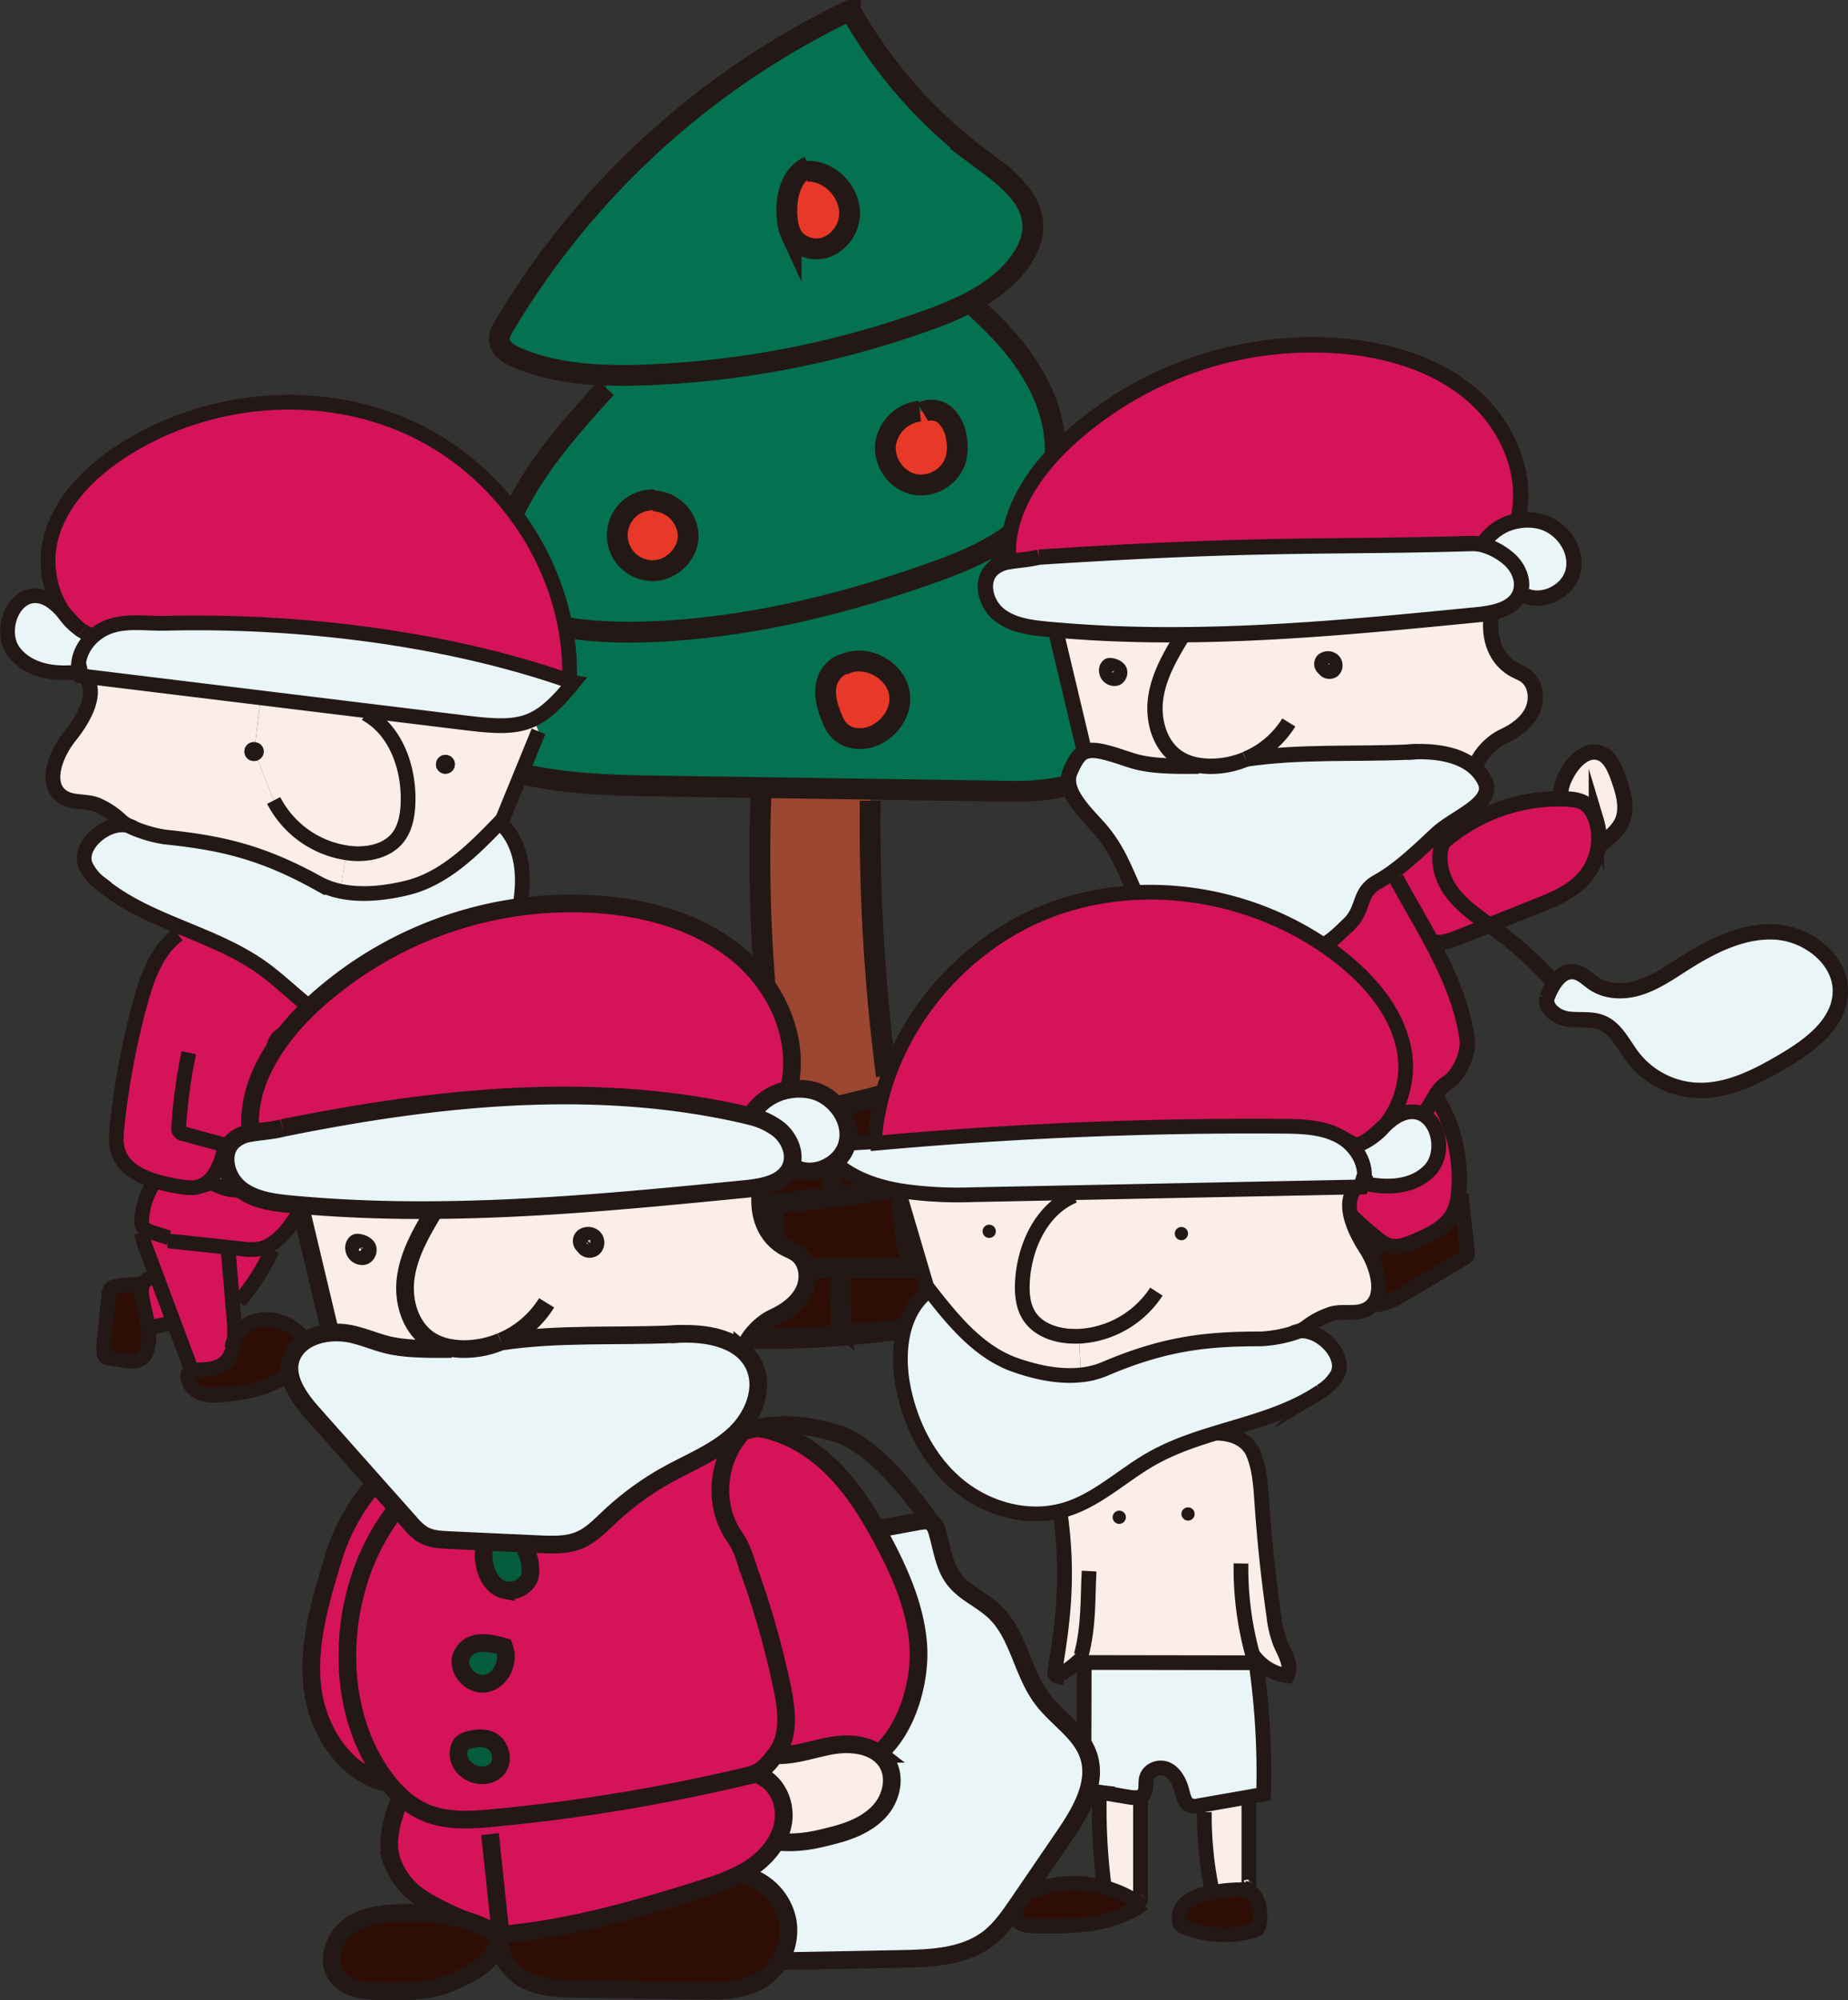 <svg xmlns="http://www.w3.org/2000/svg" viewBox="0 0 627.4 678.94"><rect x="0" y="0" width="627.4" height="678.94" fill="#333333" stroke="none"/><defs><style>.cls-1{fill:#047250;}.cls-2{fill:#2e0e04;}.cls-3{fill:#e83828;}.cls-4{fill:#9b4731;}.cls-12,.cls-13,.cls-5,.cls-9{fill:none;stroke:#231815;stroke-miterlimit:10;}.cls-5{stroke-width:7.07px;}.cls-6{fill:#e9f5f7;}.cls-7{fill:#fbede7;}.cls-8{fill:#d51359;}.cls-9{stroke-width:5.2px;}.cls-10{fill:#231815;}.cls-11{fill:#065c3f;}.cls-12{stroke-width:5px;}.cls-13{stroke-width:6px;}</style></defs><g id="レイヤー_2" data-name="レイヤー 2"><g id="レイヤー_1-2" data-name="レイヤー 1"><path class="cls-1" d="M377.43,235.48c2,6.12,3.16,13,.73,18.91-5.14,12.63-22,14.43-35.62,14.22l-47-.7-37.09-.55-32.05-.46c-15.87-.24-31.87-.48-47.41-3.76-2.08-.44-4.26-1-5.76-2.5s-2-3.68-2.38-5.77a54.53,54.53,0,0,1,9.72-41.06l.83-3.06c15,4,30.77,4.4,46.25,3.35,30.85-2.07,61.16-9.69,90.26-20.18,7.39-2.64,15-5.79,21.63-10l.34.56C355,199.45,370.69,215.25,377.43,235.48ZM290.7,250.63c8.06,1,15.89-7.09,14.69-15.13S294.44,222.12,287,225.29c-3.24.64-5.84,3.79-6.48,7.14-.74,3.79.43,7.69,1.91,11.26a13,13,0,0,0,2.63,4.44A9.56,9.56,0,0,0,290.7,250.63Z"/><path class="cls-1" d="M222,169.69a12,12,0,0,0-.7,24c6.29.27,12.26-5.25,12.43-11.54A12.29,12.29,0,0,0,221.94,170ZM351.7,128.88c6.41,11.44,9.05,25.8,3.68,37.77-3.3,7.36-9,12.87-15.87,17.23-6.61,4.25-14.24,7.4-21.63,10-29.1,10.49-59.41,18.11-90.26,20.18-15.48,1.05-31.28.65-46.25-3.35-1.38-.36-2.77-.76-4.14-1.2-3.07-1-6.32-2.27-8-5-1.53-2.46-1.48-5.57-1.17-8.45,2.71-25.19,20.63-45.7,37.7-64.41l.15-4.37c4.68.17,9.36.1,14-.09a317.25,317.25,0,0,0,94.73-18.44,120.35,120.35,0,0,0,14.69-6.21C338.61,111.2,345.41,117.69,351.7,128.88Zm-27.5,27.93a16.07,16.07,0,0,0,.52-8.06,13,13,0,0,0-3.58-7.56,7,7,0,0,0-7.18-1.63l-1.7-.06A13.26,13.26,0,0,0,300.61,151a12.85,12.85,0,0,0,9.27,13.34A12.48,12.48,0,0,0,324.2,156.81Z"/><path class="cls-1" d="M329.33,102.57a120.35,120.35,0,0,1-14.69,6.21,317.25,317.25,0,0,1-94.73,18.44c-4.65.19-9.33.26-14,.09-10.52-.35-21-1.89-30.58-6-2.62-1.14-5.49-2.9-5.79-5.73-.2-1.82.75-3.55,1.68-5.13a274.17,274.17,0,0,1,117.47-107,161.31,161.31,0,0,0,44.26,50.35c8.09,6,17.71,13,17.71,23.08,0,4.42-2,8.66-4.65,12.22C341.68,94.93,335.8,99.19,329.33,102.57Zm-56.61-45c-4.84,3.52-6.14,10.84-5.42,17a14.74,14.74,0,0,0,1.29,4.91c2,4,7.08,5.84,11.32,4.61a12.33,12.33,0,0,0,8.29-9.5c1.6-8.23-6-16.94-14.37-16.47Z"/><path class="cls-2" d="M323.45,429.07c0,.52-1,1.31-1.8,1.31H309.2v-2.54A108.17,108.17,0,0,1,306,402.91c4.88-.83,9.74-1.74,14.59-2.7a2,2,0,0,0,1.45-.75.67.67,0,0,0,.09-.34l3.64-.17q.71,15.07.7,30.13Z"/><path class="cls-2" d="M323.45,429.07h3q0,9.27-.26,18.5a330.67,330.67,0,0,1-40.13,5.68l-.33-4.08a157.2,157.2,0,0,1-.42-18.8h36.33C322.47,430.38,323.45,429.59,323.45,429.07Z"/><path class="cls-2" d="M306,402.91c-7.57,1.29-15.19,2.42-22.8,3.38l-.34-2.66a106.07,106.07,0,0,1-.69-21.45l-1.33-5.87h0c7.18-1.58,14.31-3.35,21.41-5.26,4.66-1.27,9.31-2.58,13.93-4a7.33,7.33,0,0,1,4.51-.38c2.57.92,3.22,4.19,3.46,6.91q1.07,12.68,1.62,25.36l-3.64.17a.67.67,0,0,1-.09.34,2,2,0,0,1-1.45.75C315.73,401.17,310.87,402.08,306,402.91Z"/><path class="cls-3" d="M314,139.56a7,7,0,0,1,7.18,1.63,13,13,0,0,1,3.58,7.56,16.07,16.07,0,0,1-.52,8.06,12.48,12.48,0,0,1-14.32,7.49A12.85,12.85,0,0,1,300.61,151a13.26,13.26,0,0,1,11.65-11.46Z"/><path class="cls-2" d="M309.2,427.84v2.54H264.55v-2.18A54.29,54.29,0,0,1,262.82,410l-.14-1.51q10.26-.93,20.51-2.23c7.61-1,15.23-2.09,22.8-3.38A108.17,108.17,0,0,0,309.2,427.84Z"/><path class="cls-3" d="M287,225.29c7.42-3.17,17.15,2.22,18.37,10.21s-6.63,16.09-14.69,15.13a9.56,9.56,0,0,1-5.62-2.5,13,13,0,0,1-2.63-4.44c-1.48-3.57-2.65-7.47-1.91-11.26C281.18,229.08,283.78,225.93,287,225.29Z"/><path class="cls-4" d="M300.94,365.14l1.3,5.9c-7.1,1.91-14.23,3.68-21.41,5.26h0q-9.12,2-18.29,3.74L262,376.8c1.62-.32,2.27-3.24,2-5.26a555.64,555.64,0,0,1-5.53-103l0-1.16,37.09.55-.06,3.89A660.58,660.58,0,0,0,300.94,365.14Z"/><path class="cls-3" d="M273.83,58.14c8.38-.47,16,8.24,14.37,16.47a12.33,12.33,0,0,1-8.29,9.5c-4.24,1.23-9.33-.66-11.32-4.61a14.74,14.74,0,0,1-1.29-4.91c-.72-6.19.58-13.51,5.42-17Z"/><path class="cls-2" d="M285.74,449.18l.33,4.08a328,328,0,0,1-34.06,1,3.88,3.88,0,0,1-4.59-4.15q-1.56-9.6-2.85-19.25l3.76-.49h37A157.2,157.2,0,0,0,285.74,449.18Z"/><path class="cls-2" d="M282.85,403.63l.34,2.66q-10.24,1.31-20.51,2.23-9.81.87-19.67,1.38l-1,.12q-1.42-13.17-2.33-26.39l1.07-.08q10.92-1.5,21.76-3.5,9.18-1.69,18.29-3.74l1.33,5.87A106.07,106.07,0,0,0,282.85,403.63Z"/><path class="cls-2" d="M264.55,428.19v2.18H248.33l-3.76.49Q243.13,420.45,242,410l1-.12q9.86-.5,19.67-1.38l.14,1.51A54.29,54.29,0,0,0,264.55,428.19Z"/><path class="cls-3" d="M221.94,170a12.29,12.29,0,0,1,11.75,12.14c-.17,6.29-6.14,11.81-12.43,11.54a12,12,0,0,1,.7-24Z"/><path class="cls-5" d="M289,3.32l-.3.14a274.17,274.17,0,0,0-117.47,107c-.93,1.58-1.88,3.31-1.68,5.13.3,2.83,3.17,4.59,5.79,5.73,9.63,4.14,20.06,5.68,30.58,6,4.68.17,9.36.1,14-.09a317.25,317.25,0,0,0,94.73-18.44,120.35,120.35,0,0,0,14.69-6.21c6.47-3.38,12.35-7.64,16.67-13.46,2.64-3.56,4.65-7.8,4.65-12.22,0-10.09-9.62-17.06-17.71-23.08A161.31,161.31,0,0,1,288.68,3.46c-.33-.59-.66-1.17-1-1.76"/><path class="cls-5" d="M205.75,131.68c-17.07,18.71-35,39.22-37.7,64.41-.31,2.88-.36,6,1.17,8.45,1.69,2.74,4.94,4,8,5,1.37.44,2.76.84,4.14,1.2,15,4,30.77,4.4,46.25,3.35,30.85-2.07,61.16-9.69,90.26-20.18,7.39-2.64,15-5.79,21.63-10,6.83-4.36,12.57-9.87,15.87-17.23,5.37-12,2.73-26.33-3.68-37.77-6.29-11.19-13.09-17.68-22.37-26.31l-.64-.6"/><path class="cls-5" d="M339.85,184.44c15.17,15,30.84,30.81,37.58,51,2,6.12,3.16,13,.73,18.91-5.14,12.63-22,14.43-35.62,14.22l-47-.7-37.09-.55-32.05-.46c-15.87-.24-31.87-.48-47.41-3.76-2.08-.44-4.26-1-5.76-2.5s-2-3.68-2.38-5.77a54.53,54.53,0,0,1,9.72-41.06"/><path class="cls-5" d="M258.4,268.52a555.64,555.64,0,0,0,5.53,103c.29,2-.36,4.94-2,5.26a1.85,1.85,0,0,1-.86-.08"/><path class="cls-5" d="M295.45,271.8a660.58,660.58,0,0,0,5.49,93.34"/><path class="cls-5" d="M240.78,383.55q10.92-1.5,21.76-3.5,9.18-1.69,18.29-3.74h0c7.18-1.58,14.31-3.35,21.41-5.26,4.66-1.27,9.31-2.58,13.93-4a7.33,7.33,0,0,1,4.51-.38c2.57.92,3.22,4.19,3.46,6.91q1.07,12.68,1.62,25.36.71,15.07.7,30.13,0,9.27-.26,18.5a330.67,330.67,0,0,1-40.13,5.68,328,328,0,0,1-34.06,1,3.88,3.88,0,0,1-4.59-4.15q-1.56-9.6-2.85-19.25Q243.13,420.45,242,410q-1.42-13.17-2.33-26.39c0-.28-.05-.56-.06-.84"/><path class="cls-5" d="M243,409.9q9.86-.5,19.67-1.38,10.26-.93,20.51-2.23c7.61-1,15.23-2.09,22.8-3.38,4.88-.83,9.74-1.74,14.59-2.7a2,2,0,0,0,1.45-.75.67.67,0,0,0,.09-.34c0-.45-.38-.92-.78-.73"/><path class="cls-5" d="M248.33,430.37h73.32c.82,0,1.8-.79,1.8-1.31,0-.19-.1-.33-.37-.4"/><path class="cls-5" d="M282.16,382.18a106.07,106.07,0,0,0,.69,21.45"/><path class="cls-5" d="M262.82,410a54.29,54.29,0,0,0,1.73,18.16"/><path class="cls-5" d="M306,402.53c0,.13,0,.25,0,.38a108.17,108.17,0,0,0,3.21,24.93l-1.44-1.22"/><path class="cls-5" d="M285.34,429.83a5.06,5.06,0,0,0,0,.55,157.2,157.2,0,0,0,.42,18.8l-1.58-1.63"/><path class="cls-5" d="M313.3,139.89a4.52,4.52,0,0,1,.66-.33,7,7,0,0,1,7.18,1.63,13,13,0,0,1,3.58,7.56,16.07,16.07,0,0,1-.52,8.06,12.48,12.48,0,0,1-14.32,7.49A12.85,12.85,0,0,1,300.61,151a13.26,13.26,0,0,1,11.65-11.46"/><path class="cls-5" d="M221.9,170h0a12.29,12.29,0,0,1,11.75,12.14c-.17,6.29-6.14,11.81-12.43,11.54a12,12,0,0,1,.7-24h.49"/><path class="cls-5" d="M273.83,58.14c8.38-.47,16,8.24,14.37,16.47a12.33,12.33,0,0,1-8.29,9.5c-4.24,1.23-9.33-.66-11.32-4.61a14.74,14.74,0,0,1-1.29-4.91c-.72-6.19.58-13.51,5.42-17a9.71,9.71,0,0,1,1.88-1.09"/><path class="cls-5" d="M287,225.29a5.44,5.44,0,0,1,1.34-.12"/><path class="cls-5" d="M287,225.29c7.42-3.17,17.15,2.22,18.37,10.21s-6.63,16.09-14.69,15.13a9.56,9.56,0,0,1-5.62-2.5,13,13,0,0,1-2.63-4.44c-1.48-3.57-2.65-7.47-1.91-11.26C281.18,229.08,283.78,225.93,287,225.29Z"/><path class="cls-5" d="M286.9,225.34l.12-.05"/><path class="cls-6" d="M602.66,316.36c11.25.6,22.73,9.63,22.12,20.88-.56,10.32-10.17,17.52-19.06,22.77-9.51,5.63-20,11-31,10a29.31,29.31,0,0,1-20.53-11.36c-3.18-4.21-5.56-9.59-10.45-11.55-3.58-1.44-7.63-.66-11.44-1.19s-7.89-3.56-7.13-7.27h.06c1.64-4.26,4.57-9.36,9.12-8.82,2.64.31,4.59,2.53,6.81,4,4.55,3,10.59,3,15.78,1.29s9.77-4.84,14.36-7.78C580.78,321.3,591.41,315.76,602.66,316.36Z"/><path class="cls-7" d="M549.36,264c1.79,5.06,3.55,10.84,1,15.59a15.55,15.55,0,0,1-3,3.71A39.73,39.73,0,0,1,543,287l-.38-.05a20.26,20.26,0,0,0-.69-8.37c-.78-2.51-2.16-5-4.48-6.25a12.08,12.08,0,0,0-5.12-1.13c-.79,0-1.57-.07-2.37-.08V271c-.58-3.24.82-6.5,2.52-9.32,2.21-3.64,6-7.29,10.16-6.25C546.32,256.36,548.09,260.41,549.36,264Z"/><path class="cls-8" d="M542,278.62a20.26,20.26,0,0,1,.69,8.37,20.56,20.56,0,0,1-4.95,11.12c-4.2,4.71-10.29,7.2-16.15,9.53L505.62,314c-4.66-3.32-9.39-6.62-12.77-11.2-3.6-4.87-5.33-11.7-2.82-17.08l.11.06A59.8,59.8,0,0,1,530,271.16c.8,0,1.58,0,2.37.08a12.08,12.08,0,0,1,5.12,1.13C539.79,273.62,541.17,276.11,542,278.62Z"/><path class="cls-6" d="M522.19,176.83c7.61,1.42,13.68,9.47,11.93,17s-11.84,11.85-18,7.35c1.42-4-.65-8.79-4-11.57a22.59,22.59,0,0,0-8.82-4.71,17.5,17.5,0,0,1,12.09-8.11A18.68,18.68,0,0,1,522.19,176.83Z"/><path class="cls-7" d="M422.92,257.66h0a30.65,30.65,0,0,1-12.32,2.4,26.9,26.9,0,0,1-3.58-.32,17.92,17.92,0,0,1-6.53-2.28c-6.62-4-9.2-12.67-8.15-20.32s5-14.56,9-21.18v-.52c33.39-.23,66.85-3.5,100.12-6.78a45.12,45.12,0,0,0,5.06-.75c-1.4,7.33.54,15,6.84,19,1.46.93,3.15,1.44,4.54,2.44,3.6,2.6,4.23,8,2.32,12s-5.78,6.74-9.81,8.59c-3.85,1.76-8.08,6.06-9.4,10.08l-.61.29c-4.81-4.08-12.15-5.34-19.08-5.22-1.07,0-2.13.07-3.17.15C459.51,256.1,441.43,254.91,422.92,257.66Zm29.65-30.22a2.25,2.25,0,0,0,0-3.18,2.63,2.63,0,0,0-3.29-.09,1.68,1.68,0,0,0,.34,2.63A2,2,0,0,0,452.57,227.44Z"/><path class="cls-6" d="M342.52,190.72c3-.58,6.59-.68,10.24-1.62,76.58-4.94,98.22-3.19,146.81-4.61a14.3,14.3,0,0,1,3.74.4,22.59,22.59,0,0,1,8.82,4.71c3.34,2.78,5.41,7.53,4,11.57a6.44,6.44,0,0,1-.24.61c-1.61,3.6-5.35,5.27-9.37,6.13a45.12,45.12,0,0,1-5.06.75c-33.27,3.28-66.73,6.55-100.12,6.78-14.19.11-28.36-.34-42.51-1.58-1.16-.08-2.31-.19-3.46-.3-5.72-.55-11.77-1.36-16.24-5s-6.4-11-2.44-15.13A10.36,10.36,0,0,1,342.52,190.72Z"/><path class="cls-8" d="M500.28,134.44c11.73,10.35,18.75,26.81,15.07,42l0,.33a17.5,17.5,0,0,0-12.09,8.11,14.3,14.3,0,0,0-3.74-.4c-48.59,1.42-70.23-.33-146.81,4.61-3.65.94-7.21,1-10.24,1.62-1.67-15.73,8.22-30.44,19.78-41.22a122.82,122.82,0,0,1,95-31.91C472.88,119.2,488.56,124.11,500.28,134.44Z"/><path class="cls-8" d="M505.62,314c-3.59,1.43-7.17,2.86-10.77,4.28-2.86,1.13-6.06,2.28-8.92,1.18C482,312.14,477.79,305,474,298.14l-3.63-.45c5.8-3.75,11.33-9,16.33-13.68l3.6,1c-.11.22-.22.43-.31.64-2.51,5.38-.78,12.21,2.82,17.08C496.23,307.34,501,310.64,505.62,314Z"/><path class="cls-6" d="M402.57,321.13a12.8,12.8,0,0,1-4.7-1.44,18.23,18.23,0,0,1-4.24-3.85c-.32-.36-.64-.73-.94-1.09-9.42-11.27-9.64-22.58-19.68-33.85-4.67-5.25-12.51-12.57-9.68-19,1.67-3.82,3-6,5.16-6.79,1.72-.67,3.94-.48,7.2.37,10,2.61,9.77,4.93,31.26,4.58l.05-.32a26.9,26.9,0,0,0,3.58.32,30.65,30.65,0,0,0,12.32-2.4h0c18.51-2.75,36.59-1.56,55.22-2.38l3.17-.15c6.93-.12,14.27,1.14,19.08,5.22a14.55,14.55,0,0,1,3.74,4.82c3.57,7.46-10.19,12.15-16.25,17.77L486.74,284c-5,4.67-10.53,9.93-16.33,13.68q-1.34.87-2.7,1.62c-6.83,3.76-4.25,9.24-9.93,14.57-3,2.86-6,6-9.86,7.6s-8.35,1.45-12.61,1.26l-29.16-1.34C405,321.35,403.76,321.29,402.57,321.13Z"/><path class="cls-8" d="M438.73,368.59a3.27,3.27,0,0,0-2.26,2.72,7,7,0,0,0,1.22,4.33,5.22,5.22,0,0,0,1.3,1.64,4,4,0,0,0,4,.2,5,5,0,0,0,2.7-3.11,4.19,4.19,0,0,0-.93-3.94c-1.46-1.56-3.85-1.61-6-1.5ZM415.83,389c-3.13-3.58-4.58-8.39-5.79-13a233,233,0,0,1-7.47-54.79c1.19.16,2.39.22,3.58.27l29.16,1.34c4.26.19,8.68.36,12.61-1.26s6.82-4.74,9.86-7.6c5.68-5.33,3.1-10.81,9.93-14.57q1.37-.75,2.7-1.62l3.63.45c3.75,6.9,8,14,11.89,21.28,5.71,10.71,10.66,21.83,12.2,33.28.65,4.81-2.67,12.34-6.78,14.85a13,13,0,0,0-4,4.41c-1.36,2.21-2.54,4.63-4.39,6.42-9.11,8.77-18.95,17.93-31.35,20.36l-.69.12c-8.84,1.55-18-.53-26.25-4.08a25.63,25.63,0,0,1-8-4.89C416.4,389.59,416.11,389.27,415.83,389ZM437,348.85a2.27,2.27,0,0,0-1.21,1,5.07,5.07,0,0,0-.62,2.23,7.23,7.23,0,0,0,.35,3.58,4.58,4.58,0,0,0,5.67,2.33,4.78,4.78,0,0,0,2.75-5.53,5,5,0,0,0-5.14-3.53Zm5.1-13.05a3.48,3.48,0,0,0-1-2.32,5,5,0,0,0-4.75-1.51L436,332a4,4,0,0,0,1,7.86,5.82,5.82,0,0,0,2.33-.69C440.72,338.51,442,337.31,442.05,335.8Z"/><path class="cls-2" d="M468.44,424.23l1.18-2.23a8.8,8.8,0,0,0,1.7.8c3.09,1,6.42-.31,9.41-1.61,4.88-2.12,10.12-4.55,12.63-9.25a18.14,18.14,0,0,0,1.81-6.69l.84.08q1,9.75,2.09,19.47A2.56,2.56,0,0,1,498,426a2.33,2.33,0,0,1-1.09,1L476.7,439c-2.73,1.61-5.54,3.26-8.67,3.7-2.12.31-4.51-.06-6-1.65a7,7,0,0,1-1.4-2.54,12.14,12.14,0,0,1,.6-10A8.6,8.6,0,0,1,468.44,424.23Z"/><path class="cls-8" d="M455,408.22a26,26,0,0,1-3.66-7l-.41-2.33.69-.12c12.4-2.43,22.24-11.59,31.35-20.36,1.85-1.79,3-4.21,4.39-6.42l.08.05a52.61,52.61,0,0,1,7.82,32.44c0,.27-.05.53-.08.8a18.14,18.14,0,0,1-1.81,6.69c-2.51,4.7-7.75,7.13-12.63,9.25-3,1.3-6.32,2.62-9.41,1.61a8.8,8.8,0,0,1-1.7-.8,21.8,21.8,0,0,1-2.51-1.87C462.75,416.54,458.25,412.74,455,408.22Z"/><path class="cls-8" d="M405.23,416.79c.25-9.94,5.35-19.19,10.6-27.84.28.32.57.64.88.94a25.63,25.63,0,0,0,8,4.89c8.24,3.55,17.41,5.63,26.25,4.08l.41,2.33a26,26,0,0,0,3.66,7c-.58,6.71-3.74,13-6.84,19-1.2,2.32-2.64,4.85-5.14,5.57a6.14,6.14,0,0,1-1.11.19,12.69,12.69,0,0,1-3.51-.43q-13.61-3-27-6.87c-2-.56-4.09-1.26-5.19-3a7.57,7.57,0,0,1-.94-3.73Q405.2,417.9,405.23,416.79Z"/><path class="cls-7" d="M452.54,224.26a2.25,2.25,0,0,1,0,3.18,2,2,0,0,1-3-.64,1.68,1.68,0,0,1-.34-2.63A2.63,2.63,0,0,1,452.54,224.26Z"/><path class="cls-2" d="M441.9,433l.14,1.48c-3.47,2.5-5.43,7.32-9.56,8.65a13.71,13.71,0,0,1-4.19.43H405.7c-6.09,0-12.63-.13-17.6-3.65a24.12,24.12,0,0,1-6.77-8.27c-2.89-5.16-5-11.78-1.81-16.76,2.66-4.15,8.3-5.56,13.13-4.59s8.74,3.65,12.58,6.48q0,1.11,0,2.22a7.57,7.57,0,0,0,.94,3.73c1.1,1.72,3.22,2.42,5.19,3q13.38,3.86,27,6.87A12.69,12.69,0,0,0,441.9,433Z"/><path class="cls-7" d="M407,259.74l-.05.32c-21.49.35-21.25-2-31.26-4.58-3.26-.85-5.48-1-7.2-.37l-.54-.93q-4.62-19.47-9.25-38.93l.12-1.39c14.15,1.24,28.32,1.69,42.51,1.58V216c-4,6.62-8,13.52-9,21.18s1.53,16.32,8.15,20.32A17.92,17.92,0,0,0,407,259.74Zm-28.26-29.52c1.39-.35,1.94-2.53.74-3.3-.38-.56-2.61-1.31-3.12-.87a2,2,0,0,0-.6,1.85A2.64,2.64,0,0,0,378.74,230.22Z"/><path class="cls-8" d="M390.44,317l2.25-2.2c.3.36.62.73.94,1.09a18.23,18.23,0,0,0,4.24,3.85,12.8,12.8,0,0,0,4.7,1.44,234.9,234.9,0,0,0,2.11,27.66l-1.18.17c-3.58,6.07-8.81,11.31-15.3,14.07a24.8,24.8,0,0,1-12.11,1.88,20.46,20.46,0,0,1-8.27-2.58,18.26,18.26,0,0,1-9.19-15.56,15.59,15.59,0,0,1,.18-2.15c1.15-7.24,7.09-12.64,12.91-17.11q4.47-3.43,9.12-6.61C383.75,318.93,387,317,390.44,317Z"/><path class="cls-7" d="M379.48,226.92c1.2.77.65,3-.74,3.3a2.64,2.64,0,0,1-3-2.32,2,2,0,0,1,.6-1.85C376.87,225.61,379.1,226.36,379.48,226.92Z"/><path class="cls-7" d="M376.09,364.91l0,.27-18.13,1.17c-4.12.27-8.48.49-12.16-1.39-4.25-2.17-6.77-6.87-7.43-11.6-.67-4.91,1.05-10.77,5.68-12.56a9.77,9.77,0,0,1,7.86.74,21.19,21.19,0,0,1,6.15,5.22h.6a18.26,18.26,0,0,0,9.19,15.56A20.46,20.46,0,0,0,376.09,364.91Z"/><path class="cls-9" d="M352.76,189.1c76.58-4.94,98.22-3.19,146.81-4.61a14.3,14.3,0,0,1,3.74.4,22.59,22.59,0,0,1,8.82,4.71c3.34,2.78,5.41,7.53,4,11.57a6.44,6.44,0,0,1-.24.61c-1.61,3.6-5.35,5.27-9.37,6.13a45.12,45.12,0,0,1-5.06.75c-33.27,3.28-66.73,6.55-100.12,6.78-14.19.11-28.36-.34-42.51-1.58-1.16-.08-2.31-.19-3.46-.3-5.72-.55-11.77-1.36-16.24-5s-6.4-11-2.44-15.13a10.36,10.36,0,0,1,5.84-2.74c3-.58,6.59-.68,10.24-1.62"/><path class="cls-9" d="M342.52,190.75v0c-1.67-15.73,8.22-30.44,19.78-41.22a122.82,122.82,0,0,1,95-31.91c15.55,1.61,31.23,6.52,42.95,16.85s18.75,26.81,15.07,42"/><path class="cls-9" d="M503,185.32c.09-.15.17-.29.27-.43a17.5,17.5,0,0,1,12.09-8.11,18.68,18.68,0,0,1,6.79.05c7.61,1.42,13.68,9.47,11.93,17s-11.84,11.85-18,7.35a1.53,1.53,0,0,0-.16-.11"/><path class="cls-9" d="M422.92,257.66a31.28,31.28,0,0,0,14.63-12.44"/><path class="cls-9" d="M401.33,216c-4,6.62-8,13.52-9,21.18s1.53,16.32,8.15,20.32a17.92,17.92,0,0,0,6.53,2.28,26.9,26.9,0,0,0,3.58.32,30.65,30.65,0,0,0,12.32-2.4"/><path class="cls-9" d="M481.31,255.13l-3.17.15c-18.63.82-36.71-.37-55.22,2.38h0"/><path class="cls-9" d="M477.54,255.33l.6-.05c1-.08,2.1-.13,3.17-.15,6.93-.12,14.27,1.14,19.08,5.22a14.55,14.55,0,0,1,3.74,4.82c3.57,7.46-10.19,12.15-16.25,17.77L486.74,284c-5,4.67-10.53,9.93-16.33,13.68q-1.34.87-2.7,1.62c-6.83,3.76-4.25,9.24-9.93,14.57-3,2.86-6,6-9.86,7.6s-8.35,1.45-12.61,1.26l-29.16-1.34c-1.19,0-2.39-.11-3.58-.27a12.8,12.8,0,0,1-4.7-1.44,18.23,18.23,0,0,1-4.24-3.85c-.32-.36-.64-.73-.94-1.09-9.42-11.27-9.64-22.58-19.68-33.85-4.67-5.25-12.51-12.57-9.68-19,1.67-3.82,3-6,5.16-6.79,1.72-.67,3.94-.48,7.2.37,10,2.61,9.77,4.93,31.26,4.58"/><path class="cls-9" d="M358.7,215.25q4.62,19.47,9.25,38.93"/><path class="cls-9" d="M506.51,207.91c-1.4,7.33.54,15,6.84,19,1.46.93,3.15,1.44,4.54,2.44,3.6,2.6,4.23,8,2.32,12s-5.78,6.74-9.81,8.59c-3.85,1.76-8.08,6.06-9.4,10.08"/><path class="cls-9" d="M379.48,226.92c1.2.77.65,3-.74,3.3a2.64,2.64,0,0,1-3-2.32,2,2,0,0,1,.6-1.85C376.87,225.61,379.1,226.36,379.48,226.92Z"/><path class="cls-9" d="M449.59,226.8a1.68,1.68,0,0,1-.34-2.63,2.63,2.63,0,0,1,3.29.09,2.25,2.25,0,0,1,0,3.18A2,2,0,0,1,449.59,226.8Z"/><path class="cls-9" d="M474,298.14c3.75,6.9,8,14,11.89,21.28,5.71,10.71,10.66,21.83,12.2,33.28.65,4.81-2.67,12.34-6.78,14.85a13,13,0,0,0-4,4.41c-1.36,2.21-2.54,4.63-4.39,6.42-9.11,8.77-18.95,17.93-31.35,20.36l-.69.12c-8.84,1.55-18-.53-26.25-4.08a25.63,25.63,0,0,1-8-4.89c-.31-.3-.6-.62-.88-.94-3.13-3.58-4.58-8.39-5.79-13a233,233,0,0,1-7.47-54.79V321"/><path class="cls-9" d="M391.68,317a10.32,10.32,0,0,0-1.24-.08c-3.44,0-6.69,2-9.6,3.95q-4.65,3.18-9.12,6.61c-5.82,4.47-11.76,9.87-12.91,17.11a15.59,15.59,0,0,0-.18,2.15,18.26,18.26,0,0,0,9.19,15.56,20.46,20.46,0,0,0,8.27,2.58A24.8,24.8,0,0,0,388.2,363c6.49-2.76,11.72-8,15.3-14.07"/><path class="cls-9" d="M376.06,365.18l-18.13,1.17c-4.12.27-8.48.49-12.16-1.39-4.25-2.17-6.77-6.87-7.43-11.6-.67-4.91,1.05-10.77,5.68-12.56a9.77,9.77,0,0,1,7.86.74,21.19,21.19,0,0,1,6.15,5.22"/><path class="cls-9" d="M490.14,285.74A59.8,59.8,0,0,1,530,271.16c.8,0,1.58,0,2.37.08a12.08,12.08,0,0,1,5.12,1.13c2.32,1.25,3.7,3.74,4.48,6.25a20.26,20.26,0,0,1,.69,8.37,20.56,20.56,0,0,1-4.95,11.12c-4.2,4.71-10.29,7.2-16.15,9.53L505.62,314c-3.59,1.43-7.17,2.86-10.77,4.28-2.86,1.13-6.06,2.28-8.92,1.18h0"/><path class="cls-9" d="M530,271c-.58-3.24.82-6.5,2.52-9.32,2.21-3.64,6-7.29,10.16-6.25,3.66.92,5.43,5,6.7,8.52,1.79,5.06,3.55,10.84,1,15.59a15.55,15.55,0,0,1-3,3.71A39.73,39.73,0,0,1,543,287"/><path class="cls-9" d="M451.33,401.19a26,26,0,0,0,3.66,7c3.26,4.52,7.76,8.32,12.12,11.91a21.8,21.8,0,0,0,2.51,1.87,8.8,8.8,0,0,0,1.7.8c3.09,1,6.42-.31,9.41-1.61,4.88-2.12,10.12-4.55,12.63-9.25a18.14,18.14,0,0,0,1.81-6.69c0-.27.06-.53.08-.8A52.61,52.61,0,0,0,487.43,372"/><path class="cls-9" d="M455.09,406.34c0,.63,0,1.26-.1,1.88-.58,6.71-3.74,13-6.84,19-1.2,2.32-2.64,4.85-5.14,5.57a6.14,6.14,0,0,1-1.11.19,12.69,12.69,0,0,1-3.51-.43q-13.61-3-27-6.87c-2-.56-4.09-1.26-5.19-3a7.57,7.57,0,0,1-.94-3.73q-.06-1.11,0-2.22c.25-9.94,5.35-19.19,10.6-27.84l1-1.66"/><path class="cls-9" d="M443.64,433.59a8.7,8.7,0,0,0-1.6.91c-3.47,2.5-5.43,7.32-9.56,8.65a13.71,13.71,0,0,1-4.19.43H405.7c-6.09,0-12.63-.13-17.6-3.65a24.12,24.12,0,0,1-6.77-8.27c-2.89-5.16-5-11.78-1.81-16.76,2.66-4.15,8.3-5.56,13.13-4.59s8.74,3.65,12.58,6.48l.43.31"/><path class="cls-9" d="M496,405.33q1,9.75,2.09,19.47A2.56,2.56,0,0,1,498,426a2.33,2.33,0,0,1-1.09,1L476.7,439c-2.73,1.61-5.54,3.26-8.67,3.7-2.12.31-4.51-.06-6-1.65a7,7,0,0,1-1.4-2.54,12.14,12.14,0,0,1,.6-10,8.6,8.6,0,0,1,7.17-4.31,6.39,6.39,0,0,1,1.5.17"/><path class="cls-9" d="M436.32,332a5,5,0,0,1,4.75,1.51,3.48,3.48,0,0,1,1,2.32c0,1.51-1.33,2.71-2.69,3.4a5.82,5.82,0,0,1-2.33.69,4,4,0,0,1-1-7.86"/><path class="cls-9" d="M438.75,348.9a5,5,0,0,1,5.14,3.53,4.78,4.78,0,0,1-2.75,5.53,4.58,4.58,0,0,1-5.67-2.33,7.23,7.23,0,0,1-.35-3.58,5.07,5.07,0,0,1,.62-2.23,2.27,2.27,0,0,1,1.21-1,1.51,1.51,0,0,1,.73-.07"/><path class="cls-9" d="M438.49,368.94h.26c2.15-.11,4.54-.06,6,1.5a4.19,4.19,0,0,1,.93,3.94,5,5,0,0,1-2.7,3.11,4,4,0,0,1-4-.2,5.22,5.22,0,0,1-1.3-1.64,7,7,0,0,1-1.22-4.33,3.27,3.27,0,0,1,2.26-2.72,2.44,2.44,0,0,1,.81,0"/><path class="cls-9" d="M490.82,284.24c-.17.26-.33.54-.48.8s-.22.43-.31.64c-2.51,5.38-.78,12.21,2.82,17.08,3.38,4.58,8.11,7.88,12.77,11.2.76.54,1.51,1.08,2.25,1.63a128.4,128.4,0,0,1,19.67,17.82"/><path class="cls-9" d="M525.21,338.65c1.64-4.26,4.57-9.36,9.12-8.82,2.64.31,4.59,2.53,6.81,4,4.55,3,10.59,3,15.78,1.29s9.77-4.84,14.36-7.78c9.5-6.07,20.13-11.61,31.38-11s22.73,9.63,22.12,20.88c-.56,10.32-10.17,17.52-19.06,22.77-9.51,5.63-20,11-31,10a29.31,29.31,0,0,1-20.53-11.36c-3.18-4.21-5.56-9.59-10.45-11.55-3.58-1.44-7.63-.66-11.44-1.19s-7.89-3.56-7.13-7.27a.43.43,0,0,1,0-.11"/><path class="cls-6" d="M13.28,202.26c-8.89-1.53-14,12.09-8.46,19.16,5,6.31,13.85,7.65,22,6.56-.83-4.48,1.47-9.09,5.06-12.21l-1.15-.15a11.7,11.7,0,0,1-2.78-1.51l-.1-.06-.14-.1a23.11,23.11,0,0,1-6.38-6.43C19,205,16.56,202.82,13.28,202.26Z"/><path class="cls-8" d="M193.27,230.83l.09-.82c.76-34.45-20.56-68-51.38-83.41S72.46,133.87,43.15,152c-11.31,7-21.73,16.77-25.55,29.5a31.69,31.69,0,0,0,3.71,26c2.06,2.22,4,4.69,6.38,6.43l.14.1.1.06a23.25,23.25,0,0,0,2.78,1.51l1.15.15a16.54,16.54,0,0,1,4.25-2.7c6.23-2.7,13.31-1.34,20.1-1.51,49.35-1.2,98.7,6.13,136.93,19.54C193.9,231.11,194.74,231.12,193.27,230.83Z"/><path class="cls-7" d="M23.68,249.94c-4.94,6.17-8.86,16.63-2.09,20.71,3.58,2.15,8.41.93,12.11,2.87a27.94,27.94,0,0,1,7.56,5.21,11.08,11.08,0,0,0,2.32,1.52,6.57,6.57,0,0,1,2.05.94A44.38,44.38,0,0,0,56,284.1c18.36,1.91,32.35,4.81,51.81,15.57a28,28,0,0,0,7.74,2.83l2-13.06A33.44,33.44,0,0,1,92.92,271.7l-5.38-13.64a3.14,3.14,0,0,1-1.18.23,3.2,3.2,0,1,1,0-6.39l.33,0,1.84-15.08-59.65-7.29C33.55,235.18,28.44,244,23.68,249.94Z"/><path class="cls-6" d="M28.89,229.55l59.65,7.29,35.67,4.36,34.21,4.18c10.66,1.3,17,1.47,22.73-1.31,4.37-2.13,8.34-6,13.55-12.42-3.23-.54-2.46-.55-1.56-.55-38.23-13.41-87.58-20.74-136.93-19.54-6.79.17-13.87-1.19-20.1,1.51a16.54,16.54,0,0,0-4.25,2.7C28.27,218.89,26,223.5,26.8,228a9.53,9.53,0,0,0,.34,1.35Z"/><path class="cls-6" d="M170.05,279.48c-.13-.14-.26-.25-.39-.37-9,9.37-18.8,19.17-31.46,22.26-7.25,1.76-15.33,2.68-22.65,1.13a28,28,0,0,1-7.74-2.83C88.35,288.91,74.36,286,56,284.1a44.38,44.38,0,0,1-10.37-2.91c-.73-.3-1.42-.62-2.05-.94-6.93-1.87-17.23,6.52-14.57,13.35a16.37,16.37,0,0,0,5.05,6.23c7.9,6.64,17.38,10.78,27,14.76s19.42,7.81,27.86,13.83c9.24,6.58,16.83,15.76,27.31,20.11a35.6,35.6,0,0,0,14.22,2.64,42.81,42.81,0,0,0,22.83-7.25c10.77-7.23,18.16-18.81,21.93-31.21C178.64,301.4,178.61,287.53,170.05,279.48Z"/><path class="cls-8" d="M70.94,400.81c2.87-2.59,4.33-7,5.27-11a11,11,0,0,1,8.71,2.46c2.31,2.17,3.18,6,1.44,8.64-1.53,2.35-4.63,3.27-7.41,3s-5.36-1.6-7.86-2.88Zm43.65-18.31,1,.29a154.05,154.05,0,0,0,2.76,18.87,4.11,4.11,0,0,0,.64,1.75c.91,1.21,2.71,1.14,4.22,1a3.48,3.48,0,0,0,1.27-.35,1.34,1.34,0,0,0,.34-.26,2.59,2.59,0,0,0,.46-1.47c1.33-14.63,3.67-34.47,5-49.1l.18-2a35.6,35.6,0,0,1-14.22-2.64C105.73,344.18,98.14,335,88.9,328.42c-8.44-6-18.21-9.84-27.86-13.83l-1.29,3.12c-6.9,5.62-10,14.71-12.35,23.36a268.67,268.67,0,0,0-7.65,41c-.3,2.89-.56,5.87.31,8.65,1.64,5.31,6.57,8.23,12.09,10l-.7,2.12a25.48,25.48,0,0,0-3.32,10.89,4.64,4.64,0,0,0,.34,2.53c.62,1.21,2,1.72,3.33,2.14l5.54,1.77-.13,1.1,20.51,2.2,4.25.46a20.11,20.11,0,0,0,6.29,0,11.67,11.67,0,0,0,3.06-1.11A22.83,22.83,0,0,0,98.5,416C106,406,110.86,394.48,114.59,382.5ZM89.08,377a3.2,3.2,0,0,1-.35-2.5,6.24,6.24,0,0,1,7.37-4.56l.69.71a3.14,3.14,0,0,1,1.68,1.73,5,5,0,0,1,.11,4.81A4.39,4.39,0,0,1,95.07,379a10.3,10.3,0,0,1-4-.8A4.08,4.08,0,0,1,89.08,377Zm3.81-20.9a5.87,5.87,0,0,1,2.13-4.4,4.57,4.57,0,0,1,4.73-.6l.54.67a4.91,4.91,0,0,1,0,6.08,4.74,4.74,0,0,1-6,.94A3.08,3.08,0,0,1,93,357.27,3.73,3.73,0,0,1,92.89,356.07Z"/><path class="cls-2" d="M37,439.18c-.51,4.92-1,9.83-1.54,14.76a23.82,23.82,0,0,0-.13,5.4,1.93,1.93,0,0,0,.46,1.16A2,2,0,0,0,37,461l5.2.79c1.95.3,4.12.54,5.74-.59a6.06,6.06,0,0,0,2.12-3.53,17.53,17.53,0,0,0,.23-7c-.47-3.42-1.56-6.88-2.1-10.31a8.11,8.11,0,0,1,.18-4.21c.05-.1.1-.21.16-.31a42.16,42.16,0,0,0-9.32.83,2.81,2.81,0,0,0-1.6.69A3,3,0,0,0,37,439.18Z"/><path class="cls-8" d="M57.21,421.24l.13-1.1-5.54-1.77-3.86,0a42.6,42.6,0,0,0,2,6.27q1.65,4.38,3.28,8.79,2.85,7.57,5.67,15.15,2.7,7.19,5.37,14.36a3.71,3.71,0,0,0,.77,1.37,2.42,2.42,0,0,0,1.5.6,8.83,8.83,0,0,0,1.15,0c2.62-.11,5.38-.25,7.61-1.65,2.94-1.86,4-5.23,4.32-8.84a37.19,37.19,0,0,0-.11-6.07L78.94,442q-.7-8.4-1.41-16.8l.19-1.75Z"/><path class="cls-8" d="M48.57,435.84c-.06.1-.11.21-.16.31a8.11,8.11,0,0,0-.18,4.21c.54,3.43,1.63,6.89,2.1,10.31l1.05-.16,5.69-1.22,1.8-.67Q56.05,441,53.2,433.47l-1.46.55A3.14,3.14,0,0,0,48.57,435.84Z"/><path class="cls-10" d="M86.37,251.9a3.2,3.2,0,1,0,0,6.39,3.14,3.14,0,0,0,1.18-.23,3.19,3.19,0,0,0-.84-6.14Z"/><path class="cls-2" d="M64.09,465.6c-1.05,2.63.82,5.7,3.36,6.94s5.51,1.13,8.34.87c8.26-.75,16.79-2.58,23.32-7.74,2.89-2.28,5.47-5.78,4.63-9.38a9.18,9.18,0,0,0-3.57-4.9,15.51,15.51,0,0,0-12.73-3.22,11.59,11.59,0,0,0-7.85,6.31c-.28,3.61-1.38,7-4.32,8.84-2.23,1.4-5,1.54-7.61,1.65a8.83,8.83,0,0,1-1.15,0Z"/><path class="cls-7" d="M70.94,400.81l.15.16c2.5,1.28,5.07,2.58,7.86,2.88s5.88-.63,7.41-3c1.74-2.65.87-6.47-1.44-8.64a11,11,0,0,0-8.71-2.46C75.27,393.85,73.81,398.22,70.94,400.81Z"/><path class="cls-7" d="M88.54,236.84,86.7,251.92a3.19,3.19,0,0,1,.84,6.14l5.38,13.64a33.44,33.44,0,0,0,24.62,17.74c.54.09,1.08.15,1.62.21,5.79.55,12.23-.77,15.86-5.3,2.63-3.28,3.36-7.69,3.51-11.9.39-11.77-4.1-24.63-14.44-30.26l.12-1Z"/><path class="cls-8" d="M77.72,423.44l-.19,1.75q.69,8.4,1.41,16.8l2.21-.18a73.45,73.45,0,0,0,11.23-17.57l-1.06-1.43a11.67,11.67,0,0,1-3.06,1.11,20.11,20.11,0,0,1-6.29,0Z"/><path class="cls-11" d="M88.73,374.47a3.2,3.2,0,0,0,.35,2.5,4.08,4.08,0,0,0,2,1.22,10.3,10.3,0,0,0,4,.8,4.39,4.39,0,0,0,3.51-1.83,5,5,0,0,0-.11-4.81,3.14,3.14,0,0,0-1.68-1.73l-.69-.71A6.24,6.24,0,0,0,88.73,374.47Z"/><path class="cls-11" d="M95,351.67a5.87,5.87,0,0,0-2.13,4.4,3.73,3.73,0,0,0,.14,1.2,3.08,3.08,0,0,0,1.27,1.49,4.74,4.74,0,0,0,6-.94,4.91,4.91,0,0,0,0-6.08l-.54-.67A4.57,4.57,0,0,0,95,351.67Z"/><path class="cls-7" d="M117.54,289.44l-2,13.06c7.32,1.55,15.4.63,22.65-1.13,12.66-3.09,22.42-12.89,31.46-22.26.13.12.26.23.39.37q6.39-15.6,12.78-31.24l-1.68-4.17c-5.69,2.78-12.07,2.61-22.73,1.31l-34.21-4.18-.12,1c10.34,5.63,14.83,18.49,14.44,30.26-.15,4.21-.88,8.62-3.51,11.9-3.63,4.53-10.07,5.85-15.86,5.3C118.62,289.59,118.08,289.53,117.54,289.44Zm30.49-30a3.2,3.2,0,1,1,3.2,3.19A3.19,3.19,0,0,1,148,259.42Z"/><path class="cls-10" d="M151.23,256.23a3.19,3.19,0,1,0,3.19,3.19A3.19,3.19,0,0,0,151.23,256.23Z"/><path class="cls-6" d="M193.14,231.1c-.9,0-1.67,0,1.56.55Z"/><path class="cls-12" d="M194.7,231.65l-1.56-.55c-38.23-13.41-87.58-20.74-136.93-19.54-6.79.17-13.87-1.19-20.1,1.51a16.54,16.54,0,0,0-4.25,2.7C28.27,218.89,26,223.5,26.8,228a9.53,9.53,0,0,0,.34,1.35l1.75.22,59.65,7.29,35.67,4.36,34.21,4.18c10.66,1.3,17,1.47,22.73-1.31,4.37-2.13,8.34-6,13.55-12.42-3.23-.54-2.46-.55-1.56-.55s1.6,0,.13-.27l-1.52-.27"/><path class="cls-12" d="M27.69,214c-2.36-1.74-4.32-4.21-6.38-6.43-2.32-2.49-4.75-4.7-8-5.26-8.89-1.53-14,12.09-8.46,19.16,5,6.31,13.85,7.65,22,6.56,1-.12,2-.29,2.95-.5"/><path class="cls-12" d="M27.93,214.11a23.25,23.25,0,0,0,2.78,1.51,11.7,11.7,0,0,1-2.78-1.51"/><path class="cls-12" d="M27.93,214.11l-.1-.06-.14-.1"/><path class="cls-12" d="M193.36,230c.76-34.45-20.56-68-51.38-83.41S72.46,133.87,43.15,152c-11.31,7-21.73,16.77-25.55,29.5a31.69,31.69,0,0,0,3.71,26A23.11,23.11,0,0,0,27.69,214"/><path class="cls-12" d="M182.83,248.24q-6.39,15.61-12.78,31.24c-.11.27-.22.53-.32.8"/><path class="cls-12" d="M124.09,242.19c10.34,5.63,14.83,18.49,14.44,30.26-.15,4.21-.88,8.62-3.51,11.9-3.63,4.53-10.07,5.85-15.86,5.3-.54-.06-1.08-.12-1.62-.21A33.44,33.44,0,0,1,92.92,271.7"/><path class="cls-12" d="M28.34,228.94a7.76,7.76,0,0,1,.55.61c4.66,5.63-.45,14.45-5.21,20.39-4.94,6.17-8.86,16.63-2.09,20.71,3.58,2.15,8.41.93,12.11,2.87a27.94,27.94,0,0,1,7.56,5.21,11.08,11.08,0,0,0,2.32,1.52c.63.32,1.32.64,2.05.94A44.38,44.38,0,0,0,56,284.1c18.36,1.91,32.35,4.81,51.81,15.57a28,28,0,0,0,7.74,2.83c7.32,1.55,15.4.63,22.65-1.13,12.66-3.09,22.42-12.89,31.46-22.26.13.12.26.23.39.37,8.56,8,8.59,21.92,5.14,33.23-3.77,12.4-11.16,24-21.93,31.21a42.81,42.81,0,0,1-22.83,7.25,35.6,35.6,0,0,1-14.22-2.64C105.73,344.18,98.14,335,88.9,328.42c-8.44-6-18.21-9.84-27.86-13.83s-19.08-8.12-27-14.76A16.37,16.37,0,0,1,29,293.6c-2.66-6.83,7.64-15.22,14.57-13.35a6.57,6.57,0,0,1,2.05.94"/><path class="cls-12" d="M56.88,421.21l.33,0,20.51,2.2,4.25.46a20.11,20.11,0,0,0,6.29,0,11.67,11.67,0,0,0,3.06-1.11A22.83,22.83,0,0,0,98.5,416c7.47-10,12.36-21.49,16.09-33.47,2.84-9.11,5-18.51,7.09-27.77"/><path class="cls-12" d="M60.43,317.18l-.68.53c-6.9,5.62-10,14.71-12.35,23.36a268.67,268.67,0,0,0-7.65,41c-.3,2.89-.56,5.87.31,8.65,1.64,5.31,6.57,8.23,12.09,10a62.19,62.19,0,0,0,7.69,1.85c2.57.47,5.26.93,7.75.18a8.7,8.7,0,0,0,3.35-1.91c2.87-2.59,4.33-7,5.27-11,.09-.39.18-.77.26-1.15l-14-3.81a1.95,1.95,0,0,1-1.78-2.51,179.07,179.07,0,0,1,3.41-25.06"/><path class="cls-12" d="M76,389.79l.18,0a11,11,0,0,1,8.71,2.46c2.31,2.17,3.18,6,1.44,8.64-1.53,2.35-4.63,3.27-7.41,3s-5.36-1.6-7.86-2.88"/><path class="cls-12" d="M51.82,402.19l-.37.62a25.48,25.48,0,0,0-3.32,10.89,4.64,4.64,0,0,0,.34,2.53c.62,1.21,2,1.72,3.33,2.14l5.54,1.77"/><path class="cls-12" d="M47.94,418.41a42.6,42.6,0,0,0,2,6.27q1.65,4.38,3.28,8.79,2.85,7.57,5.67,15.15,2.7,7.19,5.37,14.36a3.71,3.71,0,0,0,.77,1.37,2.42,2.42,0,0,0,1.5.6,8.83,8.83,0,0,0,1.15,0c2.62-.11,5.38-.25,7.61-1.65,2.94-1.86,4-5.23,4.32-8.84a37.19,37.19,0,0,0-.11-6.07L78.94,442q-.7-8.4-1.41-16.8"/><path class="cls-12" d="M78.78,457.48a9.08,9.08,0,0,1,.81-3,11.59,11.59,0,0,1,7.85-6.31,15.51,15.51,0,0,1,12.73,3.22,9.18,9.18,0,0,1,3.57,4.9c.84,3.6-1.74,7.1-4.63,9.38-6.53,5.16-15.06,7-23.32,7.74-2.83.26-5.8.38-8.34-.87s-4.41-4.31-3.36-6.94"/><path class="cls-12" d="M92.38,424.24a73.45,73.45,0,0,1-11.23,17.57"/><path class="cls-12" d="M130.25,353.19c-1.33,14.63-3.67,34.47-5,49.1a2.59,2.59,0,0,1-.46,1.47,1.34,1.34,0,0,1-.34.26,3.48,3.48,0,0,1-1.27.35c-1.51.18-3.31.25-4.22-1a4.11,4.11,0,0,1-.64-1.75,154.05,154.05,0,0,1-2.76-18.87"/><path class="cls-12" d="M124.76,404.81c.61,2.93,2.23,7.09,1.42,10s-3.36,5.47-6.35,5.35a2.11,2.11,0,0,1-1.33-.44,2.61,2.61,0,0,1-.64-1.26c-1.16-4.31.08-10.68,1.1-15"/><path class="cls-12" d="M99.75,351.07a4.57,4.57,0,0,0-4.73.6,5.87,5.87,0,0,0-2.13,4.4,3.73,3.73,0,0,0,.14,1.2,3.08,3.08,0,0,0,1.27,1.49,4.74,4.74,0,0,0,6-.94,4.91,4.91,0,0,0,0-6.08"/><path class="cls-12" d="M96.1,369.91a6.24,6.24,0,0,0-7.37,4.56,3.2,3.2,0,0,0,.35,2.5,4.08,4.08,0,0,0,2,1.22,10.3,10.3,0,0,0,4,.8,4.39,4.39,0,0,0,3.51-1.83,5,5,0,0,0-.11-4.81,3.14,3.14,0,0,0-1.68-1.73"/><path class="cls-12" d="M57.07,449.29l-5.69,1.22"/><path class="cls-12" d="M51.74,434a3.14,3.14,0,0,0-3.17,1.82c-.06.1-.11.21-.16.31a8.11,8.11,0,0,0-.18,4.21c.54,3.43,1.63,6.89,2.1,10.31a17.53,17.53,0,0,1-.23,7A6.06,6.06,0,0,1,48,461.16c-1.62,1.13-3.79.89-5.74.59L37,461a2,2,0,0,1-1.21-.46,1.93,1.93,0,0,1-.46-1.16,23.82,23.82,0,0,1,.13-5.4c.52-4.93,1-9.84,1.54-14.76a3,3,0,0,1,.61-1.82,2.81,2.81,0,0,1,1.6-.69,42.16,42.16,0,0,1,9.32-.83l.87,0"/><rect class="cls-7" x="375.07" y="609.95" width="10.46" height="31.93"/><path class="cls-6" d="M478.87,377.37c9-.62,12.75,13.45,6.48,19.92-5.58,5.77-14.56,6.2-22.53,4.29,1.28-4.37-.54-9.19-3.8-12.66l1.16,0a11.88,11.88,0,0,0,2.92-1.22l.1-.05.15-.09a23.09,23.09,0,0,0,7-5.74C472.91,379.54,475.56,377.59,478.87,377.37Z"/><path class="cls-8" d="M476.68,356.27a31.68,31.68,0,0,1-6.33,25.52c-2.27,2-4.47,4.25-7,5.74l-.15.09-.1.05a22.75,22.75,0,0,1-2.92,1.22l-1.16,0a16.63,16.63,0,0,0-3.95-3.11c-5.93-3.32-13.06-3.5-19.85-3.55q-68.43-.47-136.71,5.66l-.05-.51-1.5.1,0-.81c2.74-34.35,27.35-65.56,59.58-77.76s70.45-5.61,97.77,15.39C464.8,332.44,474.18,343.21,476.68,356.27Z"/><path class="cls-7" d="M366.31,453.52c-.55,0-1.09,0-1.64,0-5.81,0-12.08-2-15.24-6.88-2.28-3.53-2.56-8-2.28-12.19.81-11.75,6.58-24.09,17.44-28.64l0-1,96-1.92c-5.21,5.13-1,14.42,3.11,20.82,4.29,6.64,7.13,17.44,0,20.81-3.78,1.78-8.46.07-12.34,1.63a27.83,27.83,0,0,0-8.05,4.41,10.92,10.92,0,0,1-2.46,1.28,6.54,6.54,0,0,0-2.14.73,44.47,44.47,0,0,1-10.61,1.84c-18.46,0-32.67,1.5-53.12,10.23a27.79,27.79,0,0,1-8,2Z"/><path class="cls-6" d="M298.51,387.92q68.17-6.14,136.71-5.66c6.79.05,13.92.23,19.85,3.55a16.63,16.63,0,0,1,3.95,3.11c3.26,3.47,5.08,8.29,3.8,12.66a10.86,10.86,0,0,1-.48,1.31l-1.76,0-96,1.92-34.46.69a131.44,131.44,0,0,1-24.29-1.33c-11.23-1.88-21.43-6.19-27.53-15.51L297,387.51l1.5-.1Z"/><path class="cls-6" d="M315.08,438.28c.14-.12.28-.22.43-.33,8,10.24,16.75,21,29,25.34,7,2.49,15,4.22,22.42,3.42a27.79,27.79,0,0,0,8-2c20.45-8.73,34.66-10.19,53.12-10.23a44.47,44.47,0,0,0,10.61-1.84c.76-.23,1.48-.47,2.14-.73,7.08-1.16,16.48,8.24,13.14,14.76a16.4,16.4,0,0,1-5.66,5.69c-10.6,7.21-23.23,10.33-35.58,14.11-7.57,2.31-15,4.87-21.88,8.76-9.86,5.61-18.34,14-29.21,17.24-.66.2-1.32.38-2,.53-11.9,2.79-25-1-34.41-8.88-10-8.28-16.15-20.55-18.65-33.27C304.31,459.22,305.75,445.42,315.08,438.28Z"/><path class="cls-7" d="M365.73,564.19a29.92,29.92,0,0,1-6.38,4.41,1.05,1.05,0,0,1-.74.15c-.45-.14-.64-.78-.56-1.29,3-17.29,4.69-32.34,2.09-52.47l-.49-2c.66-.15,1.32-.33,2-.53,10.87-3.27,19.35-11.63,29.21-17.24,6.84-3.89,14.31-6.45,21.88-8.76,5.17,0,10.63,1.78,12.79,6.95s2.5,11,2.89,16.67q1.32,19.34,4.09,38.51a36.93,36.93,0,0,0,2.09,8.95c1.53,3.67,4.24,7.75,2.44,11.26a17.13,17.13,0,0,1-9.69-4.82l-.92.42-58.3-.09h-2.28Z"/><path class="cls-6" d="M373.25,608.25A6.69,6.69,0,0,1,370,607c-1.84-1.53-2-4.46-2-7q.06-17.87.1-35.73l58.3.09A261.93,261.93,0,0,1,429,609l-5.43,1q-7.56,1.3-15.11,2.64l-1.34.23a5.15,5.15,0,0,1-3.34-.18c-1.63-.88-2.05-3.15-2.57-5.07-.81-3-2.48-6-5.12-7.14s-6.27.23-6.92,3.28c-.36,1.67.15,3.61-.74,5-1,1.66-3.26,1.53-5.07,1.23l-9.85-1.66Z"/><path class="cls-2" d="M427.16,646.11a14.49,14.49,0,0,1,.35,7.08,3.1,3.1,0,0,1-.5,1.35,2.67,2.67,0,0,1-1.35.73,36.06,36.06,0,0,1-23.57-1.21,2.82,2.82,0,0,1-1.21-.77,2.62,2.62,0,0,1-.5-1.17,7,7,0,0,1,2.45-6.38,14.24,14.24,0,0,1,6.08-2.75c.9-.22,1.81-.42,2.72-.6a53,53,0,0,1,12.06-.94A8.68,8.68,0,0,1,427.16,646.11Z"/><path class="cls-7" d="M423.2,640.46l-.28.57a5.75,5.75,0,0,1,.77.42,53,53,0,0,0-12.06.94,125.72,125.72,0,0,1-2.75-27.32l-.44-2.49q7.55-1.33,15.11-2.64l.4,2.29q0,13.57,0,27.15a1.34,1.34,0,0,1-.31,1.07A.39.39,0,0,1,423.2,640.46Z"/><path class="cls-2" d="M374.91,640.63a39.63,39.63,0,0,1,5.82,2.09,68.49,68.49,0,0,1,6.95,3.74c-10.44,7.36-23.74,7.45-36.2,7.26-2.51,0-5.48-.36-6.72-2.76a5.71,5.71,0,0,1,.92-5.91,11.39,11.39,0,0,1,5-3.2A39.12,39.12,0,0,1,374.91,640.63Z"/><path class="cls-7" d="M366.31,453.52l.65,13.19c-7.44.8-15.38-.93-22.42-3.42-12.28-4.36-21-15.1-29-25.34-.15.11-.29.21-.43.33q-4.77-16.17-9.55-32.37l.29-1.7a131.44,131.44,0,0,0,24.29,1.33l34.46-.69,0,1c-10.86,4.55-16.63,16.89-17.44,28.64-.28,4.2,0,8.66,2.28,12.19,3.16,4.88,9.43,6.84,15.24,6.88C365.22,453.56,365.76,453.55,366.31,453.52Z"/><path class="cls-12" d="M295.41,388.2c1-.1,2.07-.19,3.1-.27h0q68.17-6.14,136.71-5.66c6.79.05,13.92.23,19.85,3.55a16.63,16.63,0,0,1,3.95,3.11c3.26,3.47,5.08,8.29,3.8,12.66a10.86,10.86,0,0,1-.48,1.31l-1.76,0-96,1.92-34.46.69a131.44,131.44,0,0,1-24.29-1.33c-11.23-1.88-21.43-6.19-27.53-15.51L297,387.51l1.5-.1"/><path class="cls-12" d="M463.35,387.53c2.53-1.49,4.73-3.74,7-5.74,2.56-2.25,5.21-4.2,8.52-4.42,9-.62,12.75,13.45,6.48,19.92-5.58,5.77-14.56,6.2-22.53,4.29-1-.22-1.95-.49-2.89-.79"/><path class="cls-12" d="M463.1,387.67a22.75,22.75,0,0,1-2.92,1.22,11.88,11.88,0,0,0,2.92-1.22"/><path class="cls-12" d="M463.1,387.67l.1-.05.15-.09"/><path class="cls-12" d="M296.91,386.7c2.74-34.35,27.35-65.56,59.58-77.76s70.45-5.61,97.77,15.39c10.54,8.11,19.92,18.88,22.42,31.94a31.68,31.68,0,0,1-6.33,25.52,23.09,23.09,0,0,1-7,5.74"/><path class="cls-12" d="M305.53,405.91q4.79,16.18,9.55,32.37l.24.83"/><path class="cls-12" d="M364.59,405.85c-10.86,4.55-16.63,16.89-17.44,28.64-.28,4.2,0,8.66,2.28,12.19,3.16,4.88,9.43,6.84,15.24,6.88.55,0,1.09,0,1.64,0a33.45,33.45,0,0,0,26.29-15.15"/><path class="cls-12" d="M461.19,402.38a8.18,8.18,0,0,0-.61.55c-5.21,5.13-1,14.42,3.11,20.82,4.29,6.64,7.13,17.44,0,20.81-3.78,1.78-8.46.07-12.34,1.63a27.83,27.83,0,0,0-8.05,4.41,10.92,10.92,0,0,1-2.46,1.28c-.66.26-1.38.5-2.14.73a44.47,44.47,0,0,1-10.61,1.84c-18.46,0-32.67,1.5-53.12,10.23a27.79,27.79,0,0,1-8,2c-7.44.8-15.38-.93-22.42-3.42-12.28-4.36-21-15.1-29-25.34-.15.11-.29.21-.43.33-9.33,7.14-10.77,20.94-8.49,32.54,2.5,12.72,8.67,25,18.65,33.27,9.45,7.84,22.51,11.67,34.41,8.88.66-.15,1.32-.33,2-.53,10.87-3.27,19.35-11.63,29.21-17.24,6.84-3.89,14.31-6.45,21.88-8.76,12.35-3.78,25-6.9,35.58-14.11a16.4,16.4,0,0,0,5.66-5.69c3.34-6.52-6.06-15.92-13.14-14.76a6.54,6.54,0,0,0-2.14.73"/><path class="cls-12" d="M369.75,533.26c-.52,9.53,0,18.4-2.67,28.55"/><path class="cls-12" d="M421.32,530.68a110.55,110.55,0,0,0,3.9,30.8c.14.53.28,1.06.43,1.6"/><path class="cls-12" d="M365.83,564.29h2.28l58.3.09A261.93,261.93,0,0,1,429,609l-5.43,1q-7.56,1.3-15.11,2.64l-1.34.23a5.15,5.15,0,0,1-3.34-.18c-1.63-.88-2.05-3.15-2.57-5.07-.81-3-2.48-6-5.12-7.14s-6.27.23-6.92,3.28c-.36,1.67.15,3.61-.74,5-1,1.66-3.26,1.53-5.07,1.23l-9.85-1.66-.24,0A6.69,6.69,0,0,1,370,607c-1.84-1.53-2-4.46-2-7q.06-17.87.1-35.73c0-.82,0-1.63,0-2.45"/><path class="cls-12" d="M387.2,611.09q0,16.71,0,33.41c0,.35-.05.79-.36.9s-.43-.62-.13-.51"/><path class="cls-12" d="M373.25,608.24h0a208.59,208.59,0,0,0,1.66,32.38c0,.42.1.84.16,1.26"/><path class="cls-12" d="M408.88,615.07a125.72,125.72,0,0,0,2.75,27.32"/><path class="cls-12" d="M424,612.23q0,13.57,0,27.15a1.34,1.34,0,0,1-.31,1.07.39.39,0,0,1-.46,0A.33.33,0,0,1,423,640"/><path class="cls-12" d="M388.68,647.05c-.33-.2-.66-.4-1-.59a68.49,68.49,0,0,0-6.95-3.74,39.63,39.63,0,0,0-5.82-2.09,39.12,39.12,0,0,0-24.26,1.22,11.39,11.39,0,0,0-5,3.2,5.71,5.71,0,0,0-.92,5.91c1.24,2.4,4.21,2.73,6.72,2.76,12.46.19,25.76.1,36.2-7.26.2-.13.4-.28.59-.42"/><path class="cls-12" d="M423.69,641.45a53,53,0,0,0-12.06.94c-.91.18-1.82.38-2.72.6a14.24,14.24,0,0,0-6.08,2.75,7,7,0,0,0-2.45,6.38,2.62,2.62,0,0,0,.5,1.17,2.82,2.82,0,0,0,1.21.77,36.06,36.06,0,0,0,23.57,1.21,2.67,2.67,0,0,0,1.35-.73,3.1,3.1,0,0,0,.5-1.35,14.49,14.49,0,0,0-.35-7.08,8.68,8.68,0,0,0-3.47-4.66,5.75,5.75,0,0,0-.77-.42l-.07,0"/><path class="cls-12" d="M412.72,486.44c5.17,0,10.63,1.78,12.79,6.95s2.5,11,2.89,16.67q1.32,19.34,4.09,38.51a36.93,36.93,0,0,0,2.09,8.95c1.53,3.67,4.24,7.75,2.44,11.26a17.13,17.13,0,0,1-9.69-4.82,17.94,17.94,0,0,1-2.11-2.48c-.11-.14-.21-.29-.31-.44"/><path class="cls-12" d="M360.14,515c2.6,20.13.87,35.18-2.09,52.47-.08.51.11,1.15.56,1.29a1.05,1.05,0,0,0,.74-.15,29.92,29.92,0,0,0,6.38-4.41c.63-.57,1.24-1.16,1.82-1.78"/><circle class="cls-10" cx="401.09" cy="418.71" r="2.25"/><circle class="cls-10" cx="403.34" cy="513.88" r="2.25"/><circle class="cls-10" cx="335.84" cy="417.93" r="2.25"/><circle class="cls-10" cx="379.99" cy="514.99" r="2.25"/><path class="cls-6" d="M369.6,596c3.06,9.39-2.77,19.13-8.34,27.28L345.71,646c-3,4.35-6,8.78-10.21,12-8.25,6.27-19.39,6.72-29.74,6.91l-40.57.75-.36-.22A19.63,19.63,0,0,0,267.4,652a19.88,19.88,0,0,0-14.72-15.46l.32-1.39c.7-.4,1.38-.83,2.05-1.28a27.07,27.07,0,0,0,8.46-8.78l.1.06c7.9.61,12.46-.35,20.1-2.4,5.65-1.52,11.32-3.91,15.16-8.32s5.33-11.27,2.23-16.22a11.38,11.38,0,0,0-2.64-2.92l.34-.46c9.32-8.24,13.92-24.49,12.92-36.88s-6.1-24.07-11.94-35c-.65-1.22-1.32-2.44-2-3.65l.79-.45,13.23-2.42c1.43-.27,3-.51,4.27.24s1.8,2.23,2.2,3.62c1.55,5.39,2.21,11.26,5.59,15.74,3.53,4.67,9.39,6.94,13.67,10.94,8.3,7.76,9.43,20.62,16.26,29.69C358.84,583.33,367,588,369.6,596Z"/><path class="cls-8" d="M311.72,558c1,12.39-3.6,28.64-12.92,36.88l-.34.46c-4.22-3.29-10.65-3.74-16.17-2.77-6.39,1.12-12.7,3.56-19.12,3.22,5-6.18,4-15.17,2.37-23a295.59,295.59,0,0,0-11.48-40.28c-1.39-4.36-2.26-7.45-4.71-10.94-7.44-10.6-6-26.44,3-35.68,1.58-.47,3.15-.87,4.7-1.18,9,1.31,17.48,6.06,24.2,12.34s12,14.11,16.54,22.23c.68,1.21,1.35,2.43,2,3.65C305.62,533.88,310.72,545.56,311.72,558Z"/><path class="cls-7" d="M257.57,601.84l-2.45.59c4.31-1.56,6.06-4.26,8.05-6.69,6.42.34,12.73-2.1,19.12-3.22,5.52-1,11.95-.52,16.17,2.77a11.38,11.38,0,0,1,2.64,2.92c3.1,4.95,1.61,11.81-2.23,16.22s-9.51,6.8-15.16,8.32c-7.64,2-12.2,3-20.1,2.4l-.1-.06a19,19,0,0,0,2.41-6.58c1-6.37-2.16-13.58-8.17-15.92Z"/><path class="cls-6" d="M275.08,369.89c8,1.5,14.46,10,12.61,18s-12.52,12.53-19,7.77c1.5-4.27-.69-9.3-4.22-12.24a25,25,0,0,0-9.61-4.52,18.54,18.54,0,0,1,13.07-9A19.93,19.93,0,0,1,275.08,369.89Z"/><path class="cls-7" d="M170.1,455.36h0a32.16,32.16,0,0,1-13,2.54,26.82,26.82,0,0,1-3.79-.34,19,19,0,0,1-6.91-2.41c-7-4.23-9.72-13.39-8.61-21.48s5.31-15.4,9.52-22.4v-.55c35.31-.24,70.69-3.7,105.88-7.17a48.32,48.32,0,0,0,5.35-.79c-1.48,7.75.57,15.87,7.23,20.09,1.54,1,3.33,1.52,4.8,2.58,3.81,2.75,4.47,8.5,2.45,12.73s-6.11,7.13-10.37,9.08c-4.07,1.86-8.54,6.41-9.94,10.66l-.64.31c-5.09-4.32-12.85-5.65-20.18-5.52-1.13,0-2.25.07-3.35.16C208.8,453.72,189.68,452.46,170.1,455.36Zm31.36-31.95a2.37,2.37,0,0,0,0-3.36A2.78,2.78,0,0,0,198,420a1.77,1.77,0,0,0,.36,2.78A2.06,2.06,0,0,0,201.46,423.41Z"/><path class="cls-6" d="M268.66,395.63c-.07.22-.16.43-.25.64-1.71,3.81-5.66,5.58-9.91,6.49a48.32,48.32,0,0,1-5.35.79c-35.19,3.47-70.57,6.93-105.88,7.17-15,.12-30-.36-45-1.67-1.22-.09-2.44-.2-3.66-.32-6-.58-12.44-1.44-17.17-5.25s-6.77-11.6-2.58-16a10.93,10.93,0,0,1,6.18-2.9c3.2-.61,7-.72,10.82-1.71C147,372.53,200.24,366.67,251.16,378c1.22.27,2.46.56,3.67.88a25,25,0,0,1,9.61,4.52C268,386.33,270.16,391.36,268.66,395.63Z"/><path class="cls-8" d="M251.91,325.07c12.4,10.94,19.83,28.35,15.94,44.42l0,.35a18.54,18.54,0,0,0-13.07,9c-1.21-.32-2.45-.61-3.67-.88-50.92-11.32-104.12-5.46-155.25,4.88-3.86,1-7.62,1.1-10.82,1.71C83.32,368,93.78,352.39,106,341a129.85,129.85,0,0,1,100.49-33.74C222.93,309,239.52,314.14,251.91,325.07Z"/><path class="cls-2" d="M252.68,636.54A19.88,19.88,0,0,1,267.4,652a19.63,19.63,0,0,1-2.57,13.4,19,19,0,0,1-6.17,6.42c-6.31,4-14.25,4-21.71,3.88l-40.39-.62c-6.35-.1-13-.27-18.58-3.26-5.1-2.73-9-8.59-8-14.12a9.22,9.22,0,0,1,.43-1.62l1.72.4c22.23-2.21,43.87-8.36,65.18-15.06,5.38-1.69,10.82-3.45,15.69-6.27Z"/><path class="cls-8" d="M169.8,655.13c0-.13,0-.25,0-.38q-1.71-16.11-3.39-32.22l-.48-5.31,1.84-.17a621.14,621.14,0,0,0,87.39-14.62l2.45-.59.18.75c6,2.34,9.19,9.55,8.17,15.92a19,19,0,0,1-2.41,6.58,27.07,27.07,0,0,1-8.46,8.78c-.67.45-1.35.88-2.05,1.28-4.87,2.82-10.31,4.58-15.69,6.27-21.31,6.7-42.95,12.85-65.18,15.06l-1.72-.4a9.22,9.22,0,0,0-.43,1.62l-.48-.09A19.12,19.12,0,0,0,169.8,655.13Z"/><path class="cls-8" d="M263.17,595.74c-2,2.43-3.74,5.13-8.05,6.69a621.14,621.14,0,0,1-87.39,14.62l-1.84.17c-7.15.62-14.52.87-21.13-1.84a28.77,28.77,0,0,1-8.52-5.5,42.38,42.38,0,0,1-4.83-5.26,58.82,58.82,0,0,1-3.47-5c-15.81-25.44-12.29-63.25,6.21-86.81l.75-.66,4.23,4.75a19.29,19.29,0,0,0,4.49,4.07c2.61,1.49,5.74,1.67,8.75,1.81l12,.55-.12,2.53c-.55,5.77,1.76,12.88,7.46,13.93a7.51,7.51,0,0,0,7.67-3.54c1.5-2.6.35-8.75-1.6-11l.06-1.27,5.35.24c4.5.21,9.17.39,13.33-1.33s7.21-5,10.43-8a98.74,98.74,0,0,1,19.94-14.5c7.66-4.21,16-7.5,22.41-13.45,1-.36,2-.7,3-1-9,9.24-10.43,25.08-3,35.68,2.45,3.49,3.32,6.58,4.71,10.94a295.59,295.59,0,0,1,11.48,40.28C267.17,580.57,268.21,589.56,263.17,595.74Zm-98.31-24.29c5.25-1,8.24-7.54,6.29-12.51-5.49-1.55-11.43-2.55-14.2,2.44C154.36,566,159.62,572.4,164.86,571.45Zm3.88,29c2.88-3.2.77-9.29-3.19-10.11-2.42-.91-7.85,0-9,1.68a6.36,6.36,0,0,0,.09,6.62C159,602.8,165.56,604,168.74,600.49Z"/><path class="cls-6" d="M228.5,452.85c1.11,0,2.23-.1,3.35-.16,7.33-.13,15.09,1.2,20.18,5.52a15.41,15.41,0,0,1,3.95,5.1c3.77,7.88-.26,17.61-6.66,23.56s-14.75,9.24-22.41,13.45A98.74,98.74,0,0,0,207,514.82c-3.22,3-6.35,6.34-10.43,8s-8.83,1.54-13.33,1.33l-5.35-.24-13.47-.62-12-.55c-3-.14-6.14-.32-8.75-1.81a19.29,19.29,0,0,1-4.49-4.07l-4.23-4.75-7.57-8.51-21-23.64c-5-5.55-10.23-12.94-7.24-19.75,2.14-4.89,7.43-7.35,13-7.84a24.36,24.36,0,0,1,8.11.66c10.59,2.76,10.33,5.21,33.06,4.84l.05-.34a26.82,26.82,0,0,0,3.79.34,32.16,32.16,0,0,0,13-2.54h0C189.68,452.46,208.8,453.72,228.5,452.85Z"/><path class="cls-7" d="M201.43,420.05a2.37,2.37,0,0,1,0,3.36,2.06,2.06,0,0,1-3.15-.68A1.77,1.77,0,0,1,198,420,2.78,2.78,0,0,1,201.43,420.05Z"/><path class="cls-11" d="M177.8,525.21c1.95,2.28,3.1,8.43,1.6,11a7.51,7.51,0,0,1-7.67,3.54c-5.7-1-8-8.16-7.46-13.93l.12-2.53,13.47.62Z"/><path class="cls-11" d="M171.15,558.94c1.95,5-1,11.56-6.29,12.51S154.36,566,157,561.38C159.72,556.39,165.66,557.39,171.15,558.94Z"/><path class="cls-2" d="M169.76,654.75c0,.13,0,.25,0,.38a19.12,19.12,0,0,1-.3,2.48c-1.54,8.23-8.28,11.93-17.21,15.6-7,2.89-14.86,2.81-22.45,2.68-5.53-.09-11.83-.54-15.25-4.88-4-5.11-1.48-13.21,3.74-17.09s12.12-4.56,18.63-4.63a72.9,72.9,0,0,1,20.84,2.38l0,0c2.75,1.12,5.53,2.2,8.48,3.42Z"/><path class="cls-8" d="M166.37,622.53q1.69,16.11,3.39,32.22l-3.44.36a42.28,42.28,0,0,0-8.48-3.42l0,0a92,92,0,0,1-14-6.88A25.21,25.21,0,0,1,133,631.55c-2.2-6.64.16-13.83,2.5-20.42l.72-1.25a28.77,28.77,0,0,0,8.52,5.5c6.61,2.71,14,2.46,21.13,1.84Z"/><path class="cls-11" d="M165.55,590.38c4,.82,6.07,6.91,3.19,10.11-3.18,3.54-9.73,2.31-12.1-1.81a6.36,6.36,0,0,1-.09-6.62C157.7,590.37,163.13,589.47,165.55,590.38Z"/><path class="cls-7" d="M153.27,457.56l-.05.34c-22.73.37-22.47-2.08-33.06-4.84a24.36,24.36,0,0,0-8.11-.66l-.07-.71q-4.89-20.6-9.79-41.17l.13-1.47c15,1.31,30,1.79,45,1.67v.55c-4.21,7-8.41,14.3-9.52,22.4s1.61,17.25,8.61,21.48A19,19,0,0,0,153.27,457.56Zm-29.88-31.21c1.47-.37,2-2.68.78-3.49-.4-.59-2.76-1.39-3.3-.92a2.19,2.19,0,0,0-.64,2A2.79,2.79,0,0,0,123.39,426.35Z"/><path class="cls-8" d="M127.33,503.63l7.57,8.51-.75.66c-18.5,23.56-22,61.37-6.21,86.81a58.82,58.82,0,0,0,3.47,5l-.6.48C116.73,601.61,107.67,587,106,572.57s2.62-28.78,6.81-42.68a69.73,69.73,0,0,1,13.67-25.54Z"/><path class="cls-7" d="M124.17,422.86c1.27.81.69,3.12-.78,3.49a2.79,2.79,0,0,1-3.16-2.45,2.19,2.19,0,0,1,.64-2C121.41,421.47,123.77,422.27,124.17,422.86Z"/><path class="cls-13" d="M95.91,382.87C147,372.53,200.24,366.67,251.16,378c1.22.27,2.46.56,3.67.88a25,25,0,0,1,9.61,4.52c3.53,2.94,5.72,8,4.22,12.24-.07.22-.16.43-.25.64-1.71,3.81-5.66,5.58-9.91,6.49a48.32,48.32,0,0,1-5.35.79c-35.19,3.47-70.57,6.93-105.88,7.17-15,.12-30-.36-45-1.67-1.22-.09-2.44-.2-3.66-.32-6-.58-12.44-1.44-17.17-5.25s-6.77-11.6-2.58-16a10.93,10.93,0,0,1,6.18-2.9c3.2-.61,7-.72,10.82-1.71"/><path class="cls-13" d="M85.09,384.61v0C83.32,368,93.78,352.39,106,341a129.85,129.85,0,0,1,100.49-33.74c16.44,1.7,33,6.89,45.42,17.82s19.83,28.35,15.94,44.42"/><path class="cls-13" d="M254.83,378.87a18.54,18.54,0,0,1,13.07-9,19.93,19.93,0,0,1,7.18.05c8,1.5,14.46,10,12.61,18s-12.52,12.53-19,7.77l-.17-.12"/><path class="cls-13" d="M170.1,455.36a33.07,33.07,0,0,0,15.48-13.15"/><path class="cls-13" d="M147.27,411.27c-4.21,7-8.41,14.3-9.52,22.4s1.61,17.25,8.61,21.48a19,19,0,0,0,6.91,2.41,26.82,26.82,0,0,0,3.79.34,32.16,32.16,0,0,0,13-2.54"/><path class="cls-13" d="M231.85,452.69c-1.12.06-2.24.12-3.35.16-19.7.87-38.82-.39-58.4,2.51h0"/><path class="cls-13" d="M227.86,452.9l.64,0c1.1-.09,2.22-.14,3.35-.16,7.33-.13,15.09,1.2,20.18,5.52a15.41,15.41,0,0,1,3.95,5.1c3.77,7.88-.26,17.61-6.66,23.56s-14.75,9.24-22.41,13.45A98.74,98.74,0,0,0,207,514.82c-3.22,3-6.35,6.34-10.43,8s-8.83,1.54-13.33,1.33l-5.35-.24-13.47-.62-12-.55c-3-.14-6.14-.32-8.75-1.81a19.29,19.29,0,0,1-4.49-4.07l-4.23-4.75-7.57-8.51-21-23.64c-5-5.55-10.23-12.94-7.24-19.75,2.14-4.89,7.43-7.35,13-7.84a24.36,24.36,0,0,1,8.11.66c10.59,2.76,10.33,5.21,33.06,4.84"/><path class="cls-13" d="M102.19,410.52q4.89,20.58,9.79,41.17"/><path class="cls-13" d="M258.5,402.76c-1.48,7.75.57,15.87,7.23,20.09,1.54,1,3.33,1.52,4.8,2.58,3.81,2.75,4.47,8.5,2.45,12.73s-6.11,7.13-10.37,9.08c-4.07,1.86-8.54,6.41-9.94,10.66"/><path class="cls-13" d="M164.27,525.85c-.55,5.77,1.76,12.88,7.46,13.93a7.51,7.51,0,0,0,7.67-3.54c1.5-2.6.35-8.75-1.6-11"/><path class="cls-13" d="M171.15,558.94c1.95,5-1,11.56-6.29,12.51S154.36,566,157,561.38C159.72,556.39,165.66,557.39,171.15,558.94Z"/><path class="cls-13" d="M165.55,590.38a2.32,2.32,0,0,1,.82.49"/><path class="cls-13" d="M165.55,590.38c4,.82,6.07,6.91,3.19,10.11-3.18,3.54-9.73,2.31-12.1-1.81a6.36,6.36,0,0,1-.09-6.62C157.7,590.37,163.13,589.47,165.55,590.38Z"/><path class="cls-13" d="M164.29,590.29a4.36,4.36,0,0,1,1.26.09"/><path class="cls-13" d="M134.15,512.8c-18.5,23.56-22,61.37-6.21,86.81a58.82,58.82,0,0,0,3.47,5,42.38,42.38,0,0,0,4.83,5.26,28.77,28.77,0,0,0,8.52,5.5c6.61,2.71,14,2.46,21.13,1.84l1.84-.17a621.14,621.14,0,0,0,87.39-14.62l2.45-.59.16,0"/><path class="cls-13" d="M253.55,531.1l.51,1.39a295.59,295.59,0,0,1,11.48,40.28c1.63,7.8,2.67,16.79-2.37,23-2,2.43-3.74,5.13-8.05,6.69l-.05,0"/><path class="cls-13" d="M252.67,484.32a33.45,33.45,0,0,1,4.37.37c9,1.31,17.48,6.06,24.2,12.34s12,14.11,16.54,22.23c.68,1.21,1.35,2.43,2,3.65,5.84,11,10.94,22.65,11.94,35s-3.6,28.64-12.92,36.88"/><path class="cls-13" d="M166.37,622.53q1.69,16.11,3.39,32.22c0,.13,0,.25,0,.38s0,.27,0,.41"/><path class="cls-13" d="M157.8,651.67A72.9,72.9,0,0,0,137,649.29c-6.51.07-13.4.74-18.63,4.63s-7.78,12-3.74,17.09c3.42,4.34,9.72,4.79,15.25,4.88,7.59.13,15.43.21,22.45-2.68,8.93-3.67,15.67-7.37,17.21-15.6a19.12,19.12,0,0,0,.3-2.48c0-.46,0-.94,0-1.43"/><path class="cls-13" d="M157.84,651.69c2.75,1.12,5.53,2.2,8.48,3.42a42.28,42.28,0,0,0-8.48-3.42"/><path class="cls-13" d="M157.84,651.69l0,0"/><path class="cls-13" d="M135.52,611.13c-2.34,6.59-4.7,13.78-2.5,20.42a25.21,25.21,0,0,0,10.83,13.24,92,92,0,0,0,14,6.88"/><path class="cls-13" d="M172.13,656.48c22.23-2.21,43.87-8.36,65.18-15.06,5.38-1.69,10.82-3.45,15.69-6.27.7-.4,1.38-.83,2.05-1.28a27.07,27.07,0,0,0,8.46-8.78,19,19,0,0,0,2.41-6.58c1-6.37-2.16-13.58-8.17-15.92"/><path class="cls-13" d="M252.31,636.46l.37.08A19.88,19.88,0,0,1,267.4,652a19.63,19.63,0,0,1-2.57,13.4,19,19,0,0,1-6.17,6.42c-6.31,4-14.25,4-21.71,3.88l-40.39-.62c-6.35-.1-13-.27-18.58-3.26-5.1-2.73-9-8.59-8-14.12a9.22,9.22,0,0,1,.43-1.62"/><path class="cls-13" d="M126.52,504.35a69.73,69.73,0,0,0-13.67,25.54c-4.19,13.9-8.43,28.26-6.81,42.68s10.69,29,24.77,32.53"/><path class="cls-13" d="M261.75,595.62c.48.06.95.1,1.42.12,6.42.34,12.73-2.1,19.12-3.22,5.52-1,11.95-.52,16.17,2.77a11.38,11.38,0,0,1,2.64,2.92c3.1,4.95,1.61,11.81-2.23,16.22s-9.51,6.8-15.16,8.32c-7.64,2-12.2,3-20.1,2.4"/><path class="cls-13" d="M124.17,422.86c1.27.81.69,3.12-.78,3.49a2.79,2.79,0,0,1-3.16-2.45,2.19,2.19,0,0,1,.64-2C121.41,421.47,123.77,422.27,124.17,422.86Z"/><path class="cls-13" d="M198.31,422.73A1.77,1.77,0,0,1,198,420a2.78,2.78,0,0,1,3.48.1,2.37,2.37,0,0,1,0,3.36A2.06,2.06,0,0,1,198.31,422.73Z"/><path class="cls-13" d="M249.32,486.87c1-.36,2-.7,3-1,1.58-.47,3.15-.87,4.7-1.18,9.08-1.86,17.8-1.07,27.29,1.93,12.15,3.84,24.41,19.59,31.74,30"/><path class="cls-13" d="M298.57,518.81l13.23-2.42c1.43-.27,3-.51,4.27.24s1.8,2.23,2.2,3.62c1.55,5.39,2.21,11.26,5.59,15.74,3.53,4.67,9.39,6.94,13.67,10.94,8.3,7.76,9.43,20.62,16.26,29.69,5,6.71,13.2,11.35,15.81,19.33,3.06,9.39-2.77,19.13-8.34,27.28L345.71,646c-3,4.35-6,8.78-10.21,12-8.25,6.27-19.39,6.72-29.74,6.91l-40.57.75"/><path class="cls-13" d="M253.06,485.16c-.25.23-.49.47-.72.71-9,9.24-10.43,25.08-3,35.68,2.45,3.49,3.32,6.58,4.71,10.94"/></g></g></svg>